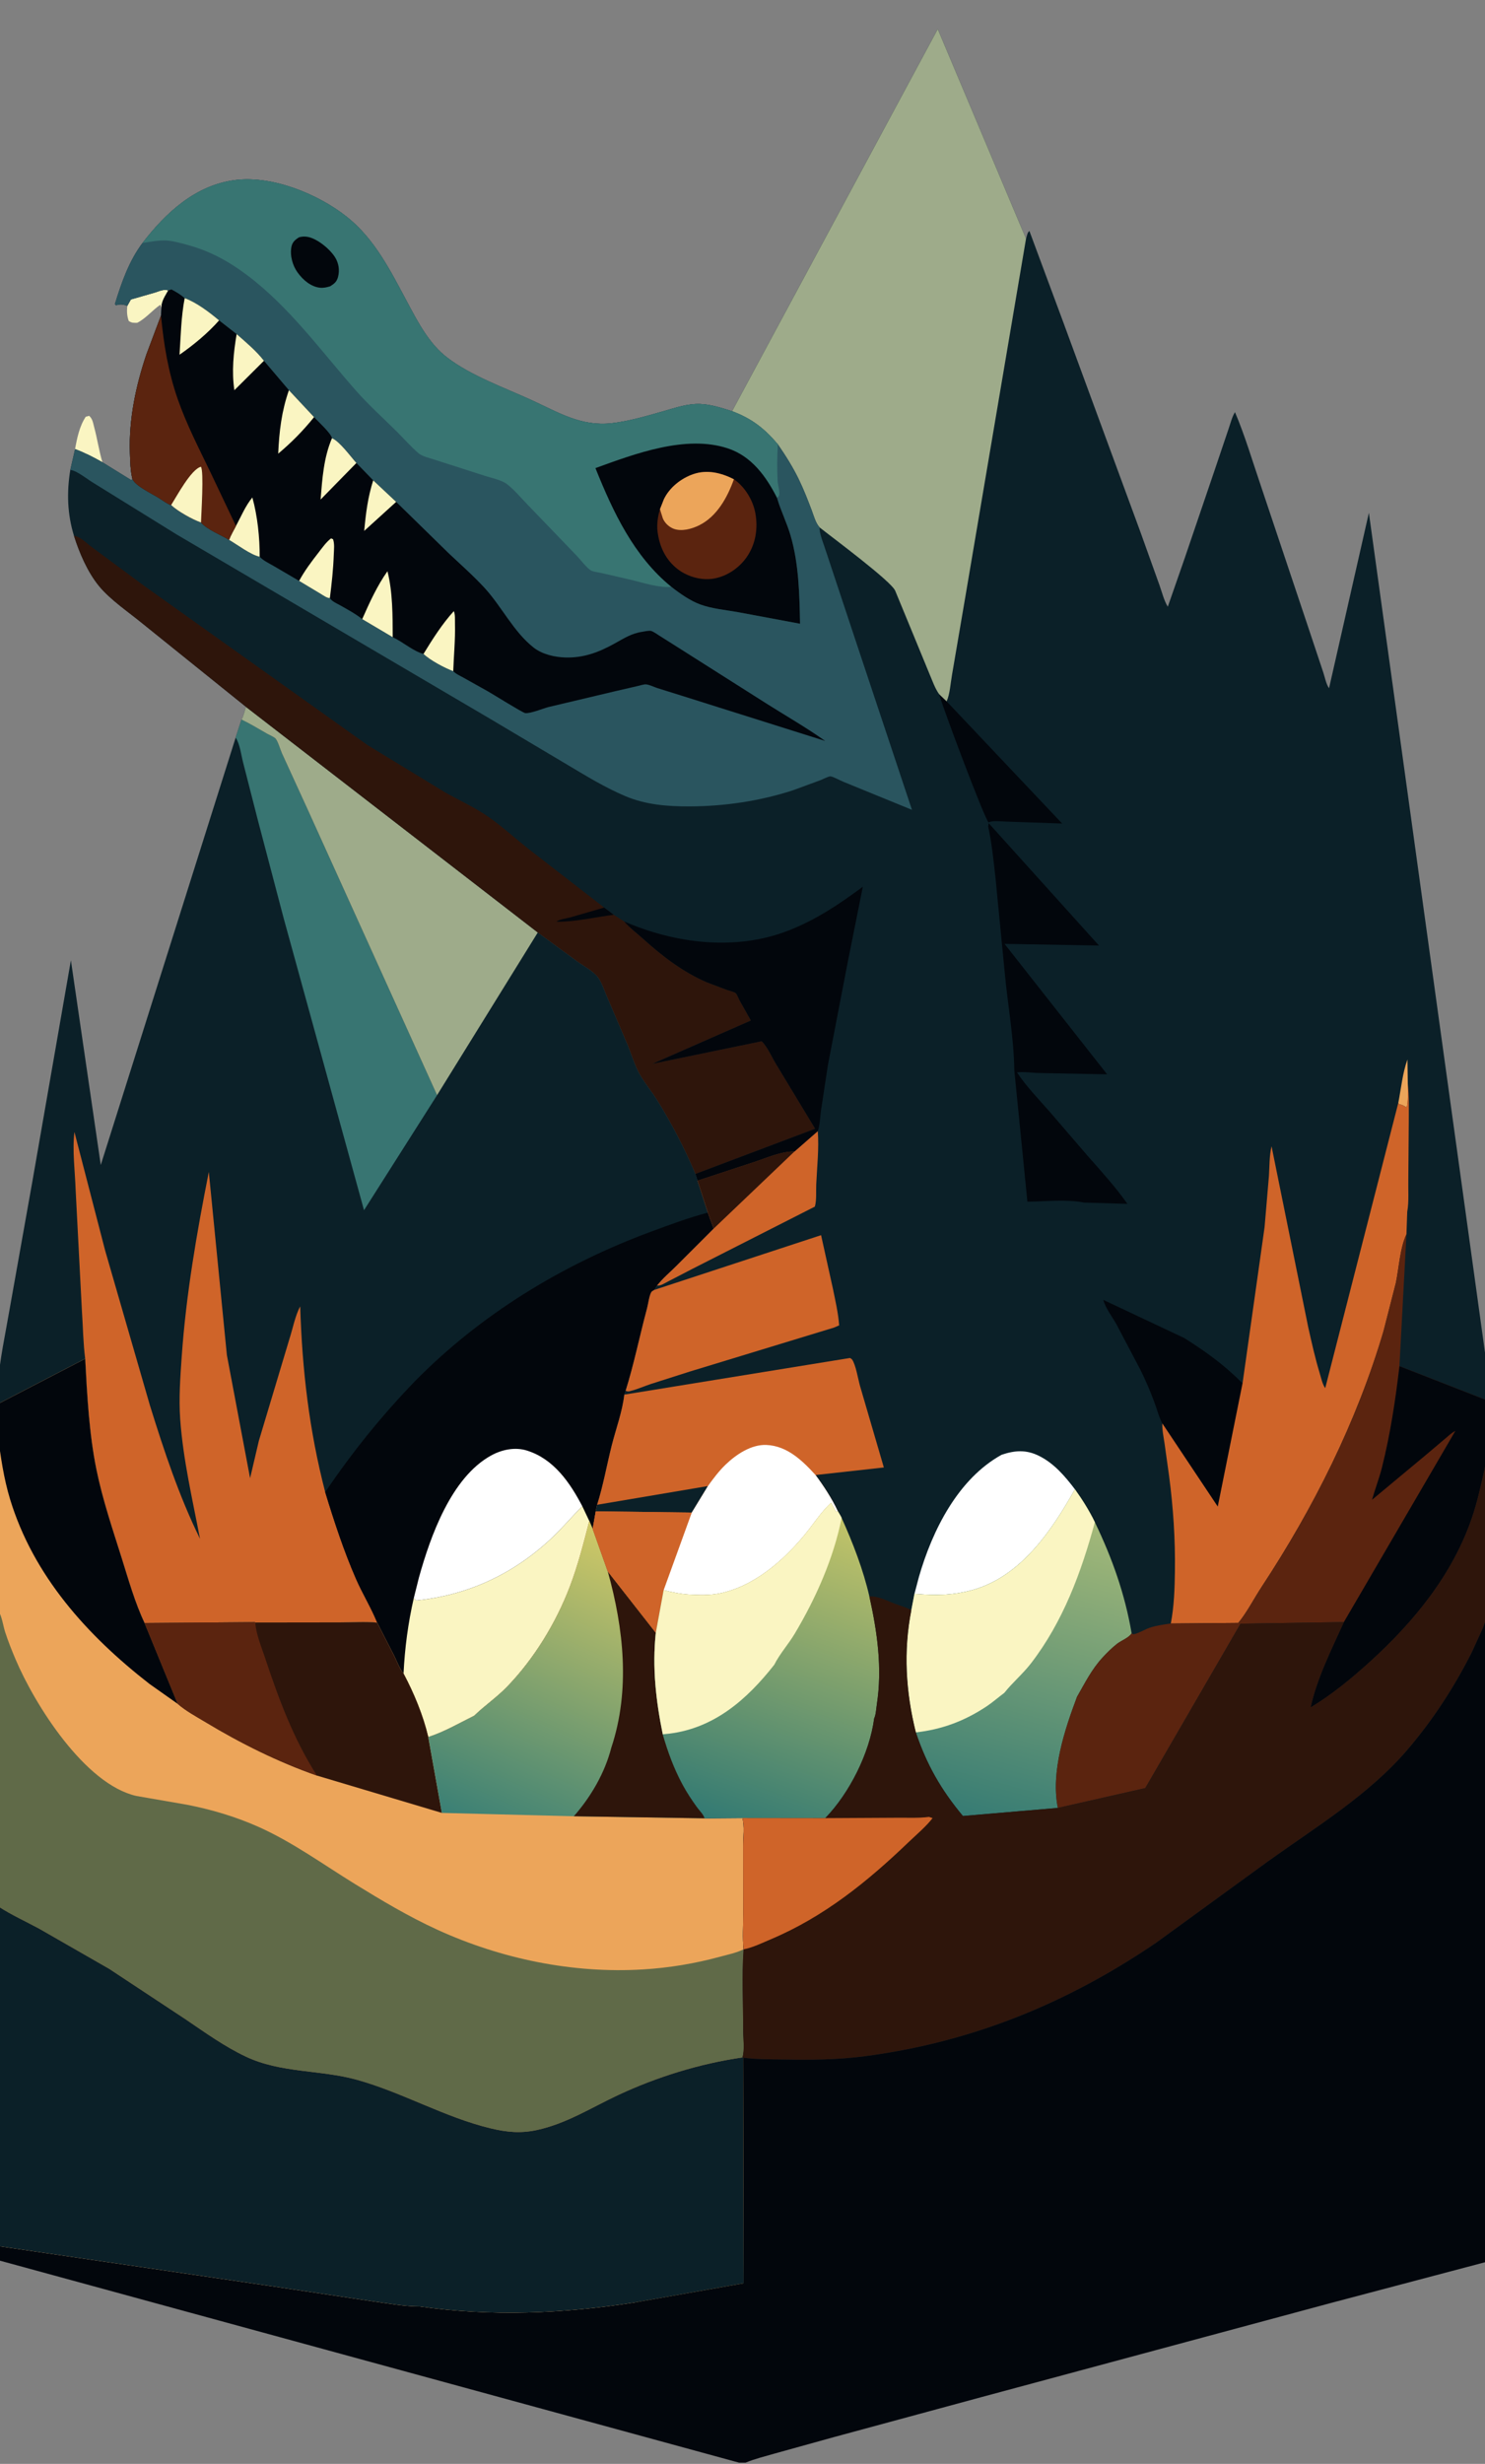 <?xml version="1.0" encoding="utf-8"?>
<svg viewBox="35.622 -42.389 331.346 549.474" xmlns="http://www.w3.org/2000/svg">
  <rect x="35.622" y="-42.389" width="331.346" height="549.474" fill="#808080" stroke="none"/>
  <defs>
    <linearGradient id="gradient_1" gradientUnits="userSpaceOnUse" x1="423.629" y1="1071.64" x2="331.887" y2="1274.126" gradientTransform="matrix(0.326, 0, 0, 0.326, 34.572, -50.223)">
      <stop offset="0" stop-color="#D1C966"/>
      <stop offset="1" stop-color="#3B8075"/>
    </linearGradient>
    <linearGradient id="gradient_2" gradientUnits="userSpaceOnUse" x1="677.08" y1="1268.652" x2="734.125" y2="1059.617" gradientTransform="matrix(0.326, 0, 0, 0.326, 34.572, -50.223)">
      <stop offset="0" stop-color="#377C74"/>
      <stop offset="1" stop-color="#A4B978"/>
    </linearGradient>
    <linearGradient id="gradient_3" gradientUnits="userSpaceOnUse" x1="580.943" y1="1062.023" x2="504.222" y2="1273.394" gradientTransform="matrix(0.326, 0, 0, 0.326, 34.572, -50.223)">
      <stop offset="0" stop-color="#C3C468"/>
      <stop offset="1" stop-color="#337A73"/>
    </linearGradient>
  </defs>
  <path fill="#FAF5C2" d="M 52.372 57.771 C 52.802 55.334 53.364 52.627 54.755 50.55 L 55.508 50.34 C 56.288 51.044 56.361 51.854 56.633 52.863 C 57.335 55.466 57.707 58.112 58.476 60.707 C 56.536 59.602 54.467 58.544 52.372 57.771 Z"/>
  <path fill="#FAF5C2" d="M 64.024 25.824 L 64.828 24.395 L 70.17 22.858 C 71.211 22.545 72.135 22.03 73.179 22.379 C 72.545 23.527 71.64 24.8 71.669 26.147 L 71.403 25.572 C 69.612 26.794 68.185 28.613 66.247 29.601 C 65.406 29.597 65.059 29.674 64.344 29.185 C 63.928 27.985 63.912 27.083 64.024 25.824 Z"/>
  <path fill="#02060C" d="M 200.2 409.834 C 205.974 409.146 361.312 317.161 368.165 312.821 L 368.045 392.039 C 368.042 395.328 367.787 398.869 368.189 402.125 L 368.225 402.413 L 368.186 461.801 L 332.682 471.183 L 254.575 492.211 L 221.635 501.133 L 208.573 504.755 C 206.369 505.401 204.095 505.933 201.973 506.818 L 200.536 506.818 L 35.377 461.706 L 35.273 458.528 L 96.131 467.446 L 119 470.869 C 122.316 471.313 125.916 471.989 129.251 471.986 C 145.315 474.267 161.31 473.585 177.305 471.085 L 200.2 409.834 Z"/>
  <path fill="#0B2028" d="M 90.497 115.241 L 155.62 165.562 L 164.42 172.008 C 165.809 173.012 167.974 174.157 169.008 175.504 C 169.903 176.668 170.511 178.617 171.113 179.982 L 175.656 190.602 C 176.428 192.499 177.056 194.562 177.952 196.394 C 179.081 198.703 180.935 200.806 182.299 203.008 C 185.529 208.219 188.424 213.76 190.79 219.407 L 191.262 220.9 L 193.574 228.035 L 194.863 231.608 L 186.54 239.923 C 185.135 241.327 183.435 242.749 182.225 244.315 L 181.615 245.276 C 181.46 245.385 181.089 245.578 180.987 245.718 C 180.511 246.373 180.237 248.494 180 249.375 C 178.364 255.449 177.099 261.783 175.219 267.766 L 174.923 268.63 C 174.512 272.356 173.033 276.336 172.111 279.994 C 171.019 284.328 170.209 288.949 168.853 293.194 L 168.547 294.656 L 167.86 298.552 L 167.119 296.836 C 165.834 301.786 164.601 306.672 162.769 311.465 C 159.681 319.548 154.778 327.573 148.757 333.789 C 146.449 336.171 143.756 337.986 141.424 340.247 L 141.272 340.322 C 137.854 342.016 134.853 343.794 131.18 345.002 C 130.048 340.156 127.995 335.219 125.664 330.839 C 124.761 329.749 124.209 328.154 123.572 326.884 L 119.785 319.486 C 117.113 319.199 114.135 319.441 111.434 319.431 L 92.6 319.454 L 92.429 319.372 L 67.883 319.568 C 65.75 315.107 64.257 309.798 62.768 305.066 C 60.719 298.559 58.492 291.997 57.129 285.307 C 55.513 277.374 55.05 268.711 54.63 260.626 L 35.231 270.685 C 35.2 271.762 35.271 272.975 35.079 274.028 C 34.696 271.705 34.907 269.178 35.083 266.845 C 35.532 260.872 36.831 255.087 37.834 249.201 L 42.831 221.174 L 51.442 171.771 L 58.106 217.421 L 88.203 122.109 L 89.508 118.091 C 89.972 117.294 90.212 116.128 90.497 115.241 Z"/>
  <path fill="#387572" d="M 89.508 118.091 C 91.455 119.023 93.304 120.152 95.176 121.224 C 95.679 121.511 96.69 121.92 97.076 122.312 C 97.613 122.858 98.17 124.83 98.517 125.593 L 104.198 137.993 L 133.143 201.852 L 116.846 227.506 L 98.964 162.566 L 93.1 140.301 L 89.878 127.708 C 89.442 126.021 89.158 123.536 88.203 122.109 L 89.508 118.091 Z"/>
  <path fill="#9EAB8A" d="M 90.497 115.241 L 155.62 165.562 L 133.143 201.852 L 104.198 137.993 L 98.517 125.593 C 98.17 124.83 97.613 122.858 97.076 122.312 C 96.69 121.92 95.679 121.511 95.176 121.224 C 93.304 120.152 91.455 119.023 89.508 118.091 C 89.972 117.294 90.212 116.128 90.497 115.241 Z"/>
  <path fill="#CF6429" d="M 54.63 260.626 C 54.176 257.122 54.142 253.498 53.9 249.968 L 52.499 222.959 C 52.362 218.857 51.727 214.104 52.228 210.061 L 59.077 236.475 L 69.063 271 C 72.218 281.143 75.559 291.233 80.25 300.785 C 78.551 291.882 76.487 283.196 75.83 274.12 C 75.493 269.464 75.848 264.769 76.171 260.121 C 77.127 246.368 79.536 232.48 82.215 218.965 L 86.245 259.804 L 91.425 287.262 L 93.377 278.944 L 100.206 256.193 C 100.934 253.957 101.493 250.982 102.605 248.961 C 103.05 263.194 104.602 276.571 108.184 290.375 C 110.19 296.937 112.327 303.48 115.08 309.775 C 116.514 313.054 118.457 316.184 119.785 319.486 C 117.113 319.199 114.135 319.441 111.434 319.431 L 92.6 319.454 L 92.429 319.372 L 67.883 319.568 C 65.75 315.107 64.257 309.798 62.768 305.066 C 60.719 298.559 58.492 291.997 57.129 285.307 C 55.513 277.374 55.05 268.711 54.63 260.626 Z"/>
  <path fill="#02060C" d="M 193.574 228.035 L 194.863 231.608 L 186.54 239.923 C 185.135 241.327 183.435 242.749 182.225 244.315 L 181.615 245.276 C 181.46 245.385 181.089 245.578 180.987 245.718 C 180.511 246.373 180.237 248.494 180 249.375 C 178.364 255.449 177.099 261.783 175.219 267.766 L 174.923 268.63 C 174.512 272.356 173.033 276.336 172.111 279.994 C 171.019 284.328 170.209 288.949 168.853 293.194 L 168.547 294.656 L 167.86 298.552 L 167.119 296.836 C 165.834 301.786 164.601 306.672 162.769 311.465 C 159.681 319.548 154.778 327.573 148.757 333.789 C 146.449 336.171 143.756 337.986 141.424 340.247 L 141.272 340.322 C 137.854 342.016 134.853 343.794 131.18 345.002 C 130.048 340.156 127.995 335.219 125.664 330.839 C 124.761 329.749 124.209 328.154 123.572 326.884 L 119.785 319.486 C 118.457 316.184 116.514 313.054 115.08 309.775 C 112.327 303.48 110.19 296.937 108.184 290.375 C 114.19 281.492 120.663 273.477 128.098 265.753 C 142.853 250.718 161.124 239.604 180.812 232.317 C 185.027 230.756 189.224 229.189 193.574 228.035 Z"/>
  <path fill="white" d="M 127.942 314.043 L 129.111 309.38 C 131.667 300.207 136.306 287.115 145.193 282.21 C 147.587 280.892 150.525 280.268 153.194 281.104 C 159.185 282.98 162.784 288.237 165.551 293.521 C 163.204 295.847 161.089 298.406 158.679 300.661 C 150.131 308.656 140.167 313.329 128.511 314.539 L 127.942 314.043 Z"/>
  <path fill="#FAF5C2" d="M 165.551 293.521 L 167.119 296.836 C 165.834 301.786 164.601 306.672 162.769 311.465 C 159.681 319.548 154.778 327.573 148.757 333.789 C 146.449 336.171 143.756 337.986 141.424 340.247 L 141.272 340.322 C 137.854 342.016 134.853 343.794 131.18 345.002 C 130.048 340.156 127.995 335.219 125.664 330.839 C 125.941 325.138 126.671 319.617 127.942 314.043 L 128.511 314.539 C 140.167 313.329 150.131 308.656 158.679 300.661 C 161.089 298.406 163.204 295.847 165.551 293.521 Z"/>
  <path fill="#ECA55A" d="M 35.079 274.028 C 35.271 272.975 35.2 271.762 35.231 270.685 L 54.63 260.626 C 55.05 268.711 55.513 277.374 57.129 285.307 C 58.492 291.997 60.719 298.559 62.768 305.066 C 64.257 309.798 65.75 315.107 67.883 319.568 L 92.429 319.372 L 92.6 319.454 L 111.434 319.431 C 114.135 319.441 117.113 319.199 119.785 319.486 L 123.572 326.884 C 124.209 328.154 124.761 329.749 125.664 330.839 C 127.995 335.219 130.048 340.156 131.18 345.002 C 134.853 343.794 137.854 342.016 141.272 340.322 L 141.424 340.247 C 143.756 337.986 146.449 336.171 148.757 333.789 C 154.778 327.573 159.681 319.548 162.769 311.465 C 164.601 306.672 165.834 301.786 167.119 296.836 L 167.86 298.552 L 171.231 308.055 L 181.952 321.741 C 181.145 329.482 181.961 336.798 183.505 344.385 C 184.646 348.33 186.004 352.044 187.966 355.66 C 188.906 357.396 189.99 359.031 191.146 360.63 C 191.629 361.295 192.717 362.379 192.834 363.123 L 201.269 363.058 C 201.797 364.79 201.441 367.466 201.444 369.349 L 201.46 384.527 C 201.462 387.065 201.275 389.823 201.531 392.339 C 201.115 398.278 201.443 404.449 201.446 410.414 C 201.447 412.18 201.805 414.79 201.285 416.448 L 201.443 416.497 L 201.553 466.813 L 177.305 471.085 C 161.31 473.585 145.315 474.267 129.251 471.986 C 125.916 471.989 122.316 471.313 119 470.869 L 96.131 467.446 L 35.273 458.528 L 35.274 415.678 L 35.311 382.807 L 35.169 316.713 L 35.157 277.697 L 35.079 274.028 Z"/>
  <path fill="#02060C" d="M 35.079 274.028 C 35.271 272.975 35.2 271.762 35.231 270.685 L 54.63 260.626 C 55.05 268.711 55.513 277.374 57.129 285.307 C 58.492 291.997 60.719 298.559 62.768 305.066 C 64.257 309.798 65.75 315.107 67.883 319.568 L 75.281 337.598 L 68.968 333.143 C 55.115 322.365 43.086 309.086 37.868 291.954 C 36.471 287.366 35.751 282.448 35.157 277.697 L 35.079 274.028 Z"/>
  <path fill="#2E150B" d="M 67.883 319.568 L 92.429 319.372 L 92.6 319.454 L 111.434 319.431 C 114.135 319.441 117.113 319.199 119.785 319.486 L 123.572 326.884 C 124.209 328.154 124.761 329.749 125.664 330.839 C 127.995 335.219 130.048 340.156 131.18 345.002 L 134.212 361.912 L 106.343 353.591 C 97.715 350.566 89.357 346.421 81.537 341.703 C 79.461 340.45 77.105 339.197 75.281 337.598 L 67.883 319.568 Z"/>
  <path fill="#5B240F" d="M 67.883 319.568 L 92.429 319.372 L 92.6 319.454 C 92.675 321.829 93.958 324.907 94.714 327.184 C 97.796 336.468 101.051 345.305 106.343 353.591 C 97.715 350.566 89.357 346.421 81.537 341.703 C 79.461 340.45 77.105 339.197 75.281 337.598 L 67.883 319.568 Z"/>
  <path fill="url(#gradient_1)" d="M 167.119 296.836 L 167.86 298.552 L 171.231 308.055 L 181.952 321.741 C 181.145 329.482 181.961 336.798 183.505 344.385 C 184.646 348.33 186.004 352.044 187.966 355.66 C 188.906 357.396 189.99 359.031 191.146 360.63 C 191.629 361.295 192.717 362.379 192.834 363.123 L 163.66 362.663 L 134.212 361.912 L 131.18 345.002 C 134.853 343.794 137.854 342.016 141.272 340.322 L 141.424 340.247 C 143.756 337.986 146.449 336.171 148.757 333.789 C 154.778 327.573 159.681 319.548 162.769 311.465 C 164.601 306.672 165.834 301.786 167.119 296.836 Z"/>
  <path fill="#2E150B" d="M 171.231 308.055 L 181.952 321.741 C 181.145 329.482 181.961 336.798 183.505 344.385 C 184.646 348.33 186.004 352.044 187.966 355.66 C 188.906 357.396 189.99 359.031 191.146 360.63 C 191.629 361.295 192.717 362.379 192.834 363.123 L 163.66 362.663 C 167.488 358.296 170.574 353.007 172.021 347.368 C 176.297 334.553 174.786 320.785 171.231 308.055 Z"/>
  <path fill="#606A48" d="M 35.169 316.713 L 35.249 316.827 C 36.066 318.064 36.303 320.129 36.765 321.562 C 37.416 323.579 38.213 325.582 39.038 327.534 C 43.35 337.748 54.558 355.559 66.055 358.133 L 77.332 360.088 C 82.773 361.149 88.142 362.738 93.213 364.989 C 100.794 368.351 107.759 373.422 114.815 377.768 C 120.805 381.456 126.841 385.055 133.249 387.986 C 147.463 394.48 163.448 397.772 179.081 396.823 C 184.939 396.467 190.68 395.514 196.339 393.971 C 198.034 393.51 199.955 393.122 201.531 392.339 C 201.115 398.278 201.443 404.449 201.446 410.414 C 201.447 412.18 201.805 414.79 201.285 416.448 C 191.752 417.822 182.106 420.817 173.41 424.903 C 167.408 427.723 161.933 431.24 155.351 432.65 C 151.723 433.423 148.644 433.113 145.056 432.249 C 134.82 429.785 125.396 424.241 115.24 421.424 C 107.081 419.16 98.32 419.972 90.473 416.262 C 85.706 414.01 81.39 410.897 77.04 407.947 L 60.04 396.721 L 44.368 387.731 C 41.362 386.109 38.177 384.664 35.311 382.807 L 35.169 316.713 Z"/>
  <path fill="#0B2028" d="M 35.311 382.807 C 38.177 384.664 41.362 386.109 44.368 387.731 L 60.04 396.721 L 77.04 407.947 C 81.39 410.897 85.706 414.01 90.473 416.262 C 98.32 419.972 107.081 419.16 115.24 421.424 C 125.396 424.241 134.82 429.785 145.056 432.249 C 148.644 433.113 151.723 433.423 155.351 432.65 C 161.933 431.24 167.408 427.723 173.41 424.903 C 182.106 420.817 191.752 417.822 201.285 416.448 L 201.443 416.497 L 201.553 466.813 L 177.305 471.085 C 161.31 473.585 145.315 474.267 129.251 471.986 C 125.916 471.989 122.316 471.313 119 470.869 L 96.131 467.446 L 35.273 458.528 L 35.274 415.678 L 35.311 382.807 Z"/>
  <path fill="#0B2028" d="M 198.972 49.317 L 244.861 -35.909 L 264.559 10.847 C 264.727 10.332 264.867 9.409 265.311 9.122 L 272.769 29.199 L 290.07 76.217 L 294.316 88.056 C 294.859 89.561 295.351 91.596 296.191 92.916 L 299.929 82.188 L 306.683 62.344 L 309.726 53.328 C 310.145 52.146 310.52 50.577 311.18 49.525 C 313.409 54.756 315.059 60.392 316.899 65.778 L 327.533 97.526 L 330.882 107.571 C 331.224 108.584 331.537 110.256 332.172 111.087 L 341.059 71.979 L 368.499 270.331 L 368.359 277.596 L 368.349 307.223 L 368.319 313.795 C 368.316 314.738 368.456 315.942 368.241 316.859 L 368.13 316.987 C 367.295 318.031 366.939 319.561 366.443 320.805 L 363.943 326.254 C 360.016 333.995 355.351 341.151 349.717 347.763 C 341.143 357.827 329.238 365.055 318.566 372.704 L 293.604 390.857 C 273.652 404.42 252.425 413.067 228.445 416.197 C 222.582 416.96 216.671 417.019 210.768 416.908 C 207.676 416.853 204.507 416.915 201.443 416.497 L 201.285 416.448 C 201.805 414.79 201.447 412.18 201.446 410.414 C 201.443 404.449 201.115 398.278 201.531 392.339 C 201.275 389.823 201.462 387.065 201.46 384.527 L 201.444 369.349 C 201.441 367.466 201.797 364.79 201.269 363.058 L 192.834 363.123 C 192.717 362.379 191.629 361.295 191.146 360.63 C 189.99 359.031 188.906 357.396 187.966 355.66 C 186.004 352.044 184.646 348.33 183.505 344.385 C 181.961 336.798 181.145 329.482 181.952 321.741 L 171.231 308.055 L 167.86 298.552 L 168.547 294.656 L 168.853 293.194 C 170.209 288.949 171.019 284.328 172.111 279.994 C 173.033 276.336 174.512 272.356 174.923 268.63 L 175.219 267.766 C 177.099 261.783 178.364 255.449 180 249.375 C 180.237 248.494 180.511 246.373 180.987 245.718 C 181.089 245.578 181.46 245.385 181.615 245.276 L 182.225 244.315 C 183.435 242.749 185.135 241.327 186.54 239.923 L 194.863 231.608 L 193.574 228.035 L 191.262 220.9 L 190.79 219.407 C 188.424 213.76 185.529 208.219 182.299 203.008 C 180.935 200.806 179.081 198.703 177.952 196.394 C 177.056 194.562 176.428 192.499 175.656 190.602 L 171.113 179.982 C 170.511 178.617 169.903 176.668 169.008 175.504 C 167.974 174.157 165.809 173.012 164.42 172.008 L 155.62 165.562 L 90.497 115.241 L 67.38 96.634 C 64.297 94.097 60.256 91.391 57.737 88.331 C 55.165 85.208 53.332 80.917 52.126 77.099 C 50.634 72.231 50.492 67.43 51.304 62.42 L 52.372 57.771 C 54.467 58.544 56.536 59.602 58.476 60.707 L 64.893 64.672 L 65.182 64.488 C 64.696 62.549 64.673 60.495 64.608 58.503 C 64.365 51.066 65.928 43.672 68.29 36.657 L 71.546 27.984 L 71.669 26.147 C 71.64 24.8 72.545 23.527 73.179 22.379 C 72.135 22.03 71.211 22.545 70.17 22.858 L 64.828 24.395 L 64.024 25.824 C 63.125 25.506 62.615 25.431 61.674 25.648 L 61.489 25.692 L 61.266 25.391 C 62.728 20.638 64.404 15.798 67.423 11.796 C 72.622 5.042 79.282 -1.14 88.152 -2.24 C 96.443 -3.268 106.594 0.881 113.011 5.97 C 119.263 10.929 122.833 18.166 126.524 25.07 C 128.866 29.449 131.358 34.27 135.39 37.348 C 140.745 41.436 148.075 44.034 154.208 46.838 C 160.238 49.594 165.284 52.778 172.172 51.984 C 176.027 51.54 179.991 50.359 183.717 49.299 C 186.395 48.538 189.07 47.594 191.89 47.709 C 194.309 47.807 196.679 48.599 198.972 49.317 Z"/>
  <path fill="#ECA55A" d="M 347.617 203.593 C 348.238 200.457 348.569 196.883 349.664 193.891 L 349.743 199.337 C 349.685 200.317 349.901 203.824 349.446 204.556 C 348.956 204.291 348.395 203.892 347.828 203.918 L 347.617 203.593 Z"/>
  <path fill="#02060C" d="M 245.167 112.419 L 246.844 114.026 L 272.614 141.264 L 260.153 140.837 C 259.103 140.813 257.122 140.538 256.21 141.021 C 255.39 140.48 245.951 115.353 245.167 112.419 Z"/>
  <path fill="#CF6429" d="M 218.088 209.863 C 218.392 213.723 217.92 217.886 217.746 221.768 C 217.68 223.257 217.854 225.293 217.435 226.706 L 189.937 240.674 L 184.537 243.476 C 183.824 243.845 183.051 244.38 182.225 244.315 C 183.435 242.749 185.135 241.327 186.54 239.923 L 194.863 231.608 L 193.574 228.035 L 191.262 220.9 L 203.915 216.738 C 206.841 215.769 209.81 214.399 212.923 214.38 L 218.088 209.863 Z"/>
  <path fill="#2E150B" d="M 191.262 220.9 L 203.915 216.738 C 206.841 215.769 209.81 214.399 212.923 214.38 L 194.863 231.608 L 193.574 228.035 L 191.262 220.9 Z"/>
  <path fill="#02060C" d="M 281.808 247.505 L 299.864 256.011 C 304.742 259.084 308.798 262.016 312.87 266.113 L 307.341 293.605 L 294.973 275.059 C 294.231 273.686 293.798 271.956 293.25 270.479 C 292.311 267.951 291.261 265.455 290.054 263.043 L 284.729 252.943 C 283.804 251.27 282.273 249.326 281.808 247.505 Z"/>
  <path fill="white" d="M 259.097 282.05 C 262.034 281.055 264.563 280.866 267.422 282.275 C 270.796 283.943 273.236 286.805 275.467 289.742 C 270.337 298.934 263.402 309.148 252.761 312.164 C 248.209 313.453 244.31 313.443 239.662 313.061 L 240.678 309.217 C 243.668 298.876 249.363 287.451 259.097 282.05 Z"/>
  <path fill="#CF6429" d="M 181.615 245.276 L 218.827 233.07 L 221.453 244.928 C 222.001 247.621 222.664 250.449 222.859 253.189 L 221.707 253.681 L 189.553 263.481 L 180.794 266.276 C 179.315 266.773 177.808 267.444 176.299 267.821 C 175.778 267.952 175.729 267.964 175.219 267.766 C 177.099 261.783 178.364 255.449 180 249.375 C 180.237 248.494 180.511 246.373 180.987 245.718 C 181.089 245.578 181.46 245.385 181.615 245.276 Z"/>
  <path fill="#02060C" d="M 256.229 141.195 L 280.835 168.48 L 259.761 168.106 L 282.653 197.201 L 267.673 196.915 C 266.037 196.895 264.142 196.584 262.541 196.765 L 262.646 196.926 C 264.678 199.964 267.427 202.799 269.84 205.546 L 278.21 215.272 C 281.251 218.733 284.533 222.312 287.181 226.087 L 277.495 225.803 C 273.643 225.005 268.806 225.569 264.864 225.6 L 261.93 196.185 C 261.862 189.259 260.532 182.028 259.862 175.115 L 257.772 153.648 C 257.329 149.7 256.954 145.816 256.114 141.925 L 256.229 141.195 Z"/>
  <path fill="#02060C" d="M 174.875 163.101 C 186.306 168.063 199.877 169.761 211.717 165.073 C 217.889 162.629 222.837 159.281 228.144 155.369 L 224.796 172.077 L 220.361 195.09 L 218.82 205.192 C 218.608 206.682 218.599 208.465 218.088 209.863 L 212.923 214.38 C 209.81 214.399 206.841 215.769 203.915 216.738 L 191.262 220.9 L 190.79 219.407 L 217.496 209.332 L 208.727 194.839 C 207.852 193.379 206.794 190.978 205.566 189.831 L 181.146 194.869 L 203.155 185.194 L 200.644 180.737 C 200.452 180.379 200.043 179.325 199.763 179.09 C 199.44 178.819 198.327 178.569 197.872 178.408 L 193.298 176.676 C 187.858 174.305 183.385 170.834 179.013 166.9 C 177.692 165.711 176.245 164.655 175.065 163.319 L 174.875 163.101 Z"/>
  <path fill="url(#gradient_2)" d="M 275.467 289.742 C 277.154 292.101 278.642 294.477 279.916 297.084 C 283.779 305.089 286.619 313.081 288.12 321.852 C 287.559 322.834 285.801 323.471 284.869 324.202 C 283.731 325.093 282.684 326.137 281.7 327.194 C 279.221 329.86 277.731 332.902 275.939 336.018 C 273.157 343.419 270.052 352.785 271.659 360.803 L 250.472 362.604 C 245.592 356.74 242.403 351.202 239.971 343.958 C 237.723 334.954 237.167 325.83 238.966 316.7 L 239.662 313.061 C 244.31 313.443 248.209 313.453 252.761 312.164 C 263.402 309.148 270.337 298.934 275.467 289.742 Z"/>
  <path fill="#FAF5C2" d="M 275.467 289.742 C 277.154 292.101 278.642 294.477 279.916 297.084 C 276.877 308.29 272.808 319.294 265.651 328.575 C 263.837 330.927 261.523 332.849 259.71 335.144 C 258.387 336.119 257.157 337.222 255.789 338.133 C 250.899 341.386 245.843 343.305 239.971 343.958 C 237.723 334.954 237.167 325.83 238.966 316.7 L 239.662 313.061 C 244.31 313.443 248.209 313.453 252.761 312.164 C 263.402 309.148 270.337 298.934 275.467 289.742 Z"/>
  <path fill="#CF6429" d="M 349.743 199.337 C 350.052 202.11 349.952 204.949 349.96 207.738 L 349.858 220.585 C 349.804 222.874 350.034 225.637 349.614 227.868 L 349.444 232.86 C 347.99 235.949 347.784 240.306 347.076 243.724 L 344.319 254.491 C 338.322 274.771 328.719 293.906 317.116 311.527 C 315.422 314.102 313.857 317.196 311.917 319.545 L 296.86 319.676 C 297.594 315.916 297.728 311.824 297.781 308 C 297.878 300.892 297.404 293.814 296.48 286.766 L 295.471 279.544 C 295.257 278.075 294.91 276.538 294.973 275.059 L 307.341 293.605 L 312.87 266.113 L 317.785 231.284 L 318.752 219.94 C 318.901 217.777 318.827 215.341 319.343 213.255 L 327.534 253.644 C 328.304 257.042 329.044 260.425 330.06 263.76 C 330.381 264.814 330.679 266.312 331.317 267.185 L 347.617 203.593 L 347.828 203.918 C 348.395 203.892 348.956 204.291 349.446 204.556 C 349.901 203.824 349.685 200.317 349.743 199.337 Z"/>
  <path fill="#CF6429" d="M 225.282 260.458 C 225.436 260.573 225.633 260.645 225.745 260.801 C 226.576 261.959 227.088 265.2 227.518 266.7 L 232.833 284.876 L 217.593 286.563 C 219.463 289.092 221.222 291.775 222.561 294.627 L 222.178 294.79 L 221.073 292.757 C 218.849 294.757 217.014 297.678 215.092 299.985 C 210.189 305.869 203.667 311.531 195.959 313.009 C 193.891 313.404 191.571 313.335 189.473 313.221 C 187.485 313.113 185.626 312.712 183.701 312.235 L 181.952 321.741 L 171.231 308.055 L 167.86 298.552 L 168.547 294.656 L 168.853 293.194 C 170.209 288.949 171.019 284.328 172.111 279.994 C 173.033 276.336 174.512 272.356 174.923 268.63 L 225.282 260.458 Z"/>
  <path fill="#0B2028" d="M 168.853 293.194 L 193.579 289.02 L 189.978 294.93 L 168.547 294.656 L 168.853 293.194 Z"/>
  <path fill="#CF6429" d="M 168.547 294.656 L 189.978 294.93 L 183.701 312.235 L 181.952 321.741 L 171.231 308.055 L 167.86 298.552 L 168.547 294.656 Z"/>
  <path fill="white" d="M 193.579 289.02 C 194.787 287.337 196.05 285.653 197.547 284.217 C 199.883 281.975 203.238 279.72 206.612 279.857 C 211.253 280.043 214.656 283.339 217.593 286.563 C 219.463 289.092 221.222 291.775 222.561 294.627 L 222.178 294.79 L 221.073 292.757 C 218.849 294.757 217.014 297.678 215.092 299.985 C 210.189 305.869 203.667 311.531 195.959 313.009 C 193.891 313.404 191.571 313.335 189.473 313.221 C 187.485 313.113 185.626 312.712 183.701 312.235 L 189.978 294.93 L 193.579 289.02 Z"/>
  <path fill="url(#gradient_3)" d="M 183.701 312.235 C 185.626 312.712 187.485 313.113 189.473 313.221 C 191.571 313.335 193.891 313.404 195.959 313.009 C 203.667 311.531 210.189 305.869 215.092 299.985 C 217.014 297.678 218.849 294.757 221.073 292.757 L 222.178 294.79 L 222.561 294.627 C 222.857 295.12 223.175 295.609 223.412 296.131 C 225.947 301.744 228.222 307.634 229.608 313.645 C 231.378 321.581 232.516 329.658 231.261 337.774 C 231.132 338.612 231.052 340.104 230.676 340.828 C 229.666 348.569 225.179 357.487 219.758 363.08 L 201.269 363.058 L 192.834 363.123 C 192.717 362.379 191.629 361.295 191.146 360.63 C 189.99 359.031 188.906 357.396 187.966 355.66 C 186.004 352.044 184.646 348.33 183.505 344.385 C 181.961 336.798 181.145 329.482 181.952 321.741 L 183.701 312.235 Z"/>
  <path fill="#FAF5C2" d="M 183.701 312.235 C 185.626 312.712 187.485 313.113 189.473 313.221 C 191.571 313.335 193.891 313.404 195.959 313.009 C 203.667 311.531 210.189 305.869 215.092 299.985 C 217.014 297.678 218.849 294.757 221.073 292.757 L 222.178 294.79 L 222.561 294.627 C 222.857 295.12 223.175 295.609 223.412 296.131 C 221.617 305.167 217.646 314.06 212.953 321.937 C 211.569 324.261 209.567 326.486 208.383 328.872 C 202.315 336.589 195.05 342.982 184.97 344.235 L 183.505 344.385 C 181.961 336.798 181.145 329.482 181.952 321.741 L 183.701 312.235 Z"/>
  <path fill="#2E150B" d="M 52.126 77.099 C 53.6 77.292 54.941 78.788 56.141 79.648 L 67.875 88.325 L 117.6 123.758 L 134.913 134.309 C 138.14 136.131 141.717 137.74 144.738 139.873 C 147.763 142.01 150.575 144.575 153.481 146.88 L 170.429 160.01 L 172.553 161.622 L 174.875 163.101 L 175.065 163.319 C 176.245 164.655 177.692 165.711 179.013 166.9 C 183.385 170.834 187.858 174.305 193.298 176.676 L 197.872 178.408 C 198.327 178.569 199.44 178.819 199.763 179.09 C 200.043 179.325 200.452 180.379 200.644 180.737 L 203.155 185.194 L 181.146 194.869 L 205.566 189.831 C 206.794 190.978 207.852 193.379 208.727 194.839 L 217.496 209.332 L 190.79 219.407 C 188.424 213.76 185.529 208.219 182.299 203.008 C 180.935 200.806 179.081 198.703 177.952 196.394 C 177.056 194.562 176.428 192.499 175.656 190.602 L 171.113 179.982 C 170.511 178.617 169.903 176.668 169.008 175.504 C 167.974 174.157 165.809 173.012 164.42 172.008 L 155.62 165.562 L 90.497 115.241 L 67.38 96.634 C 64.297 94.097 60.256 91.391 57.737 88.331 C 55.165 85.208 53.332 80.917 52.126 77.099 Z"/>
  <path fill="#02060C" d="M 170.429 160.01 L 172.553 161.622 C 168.427 162.159 163.927 163.216 159.779 163.175 C 160.417 162.624 162 162.431 162.856 162.208 L 170.429 160.01 Z"/>
  <path fill="#5B240F" d="M 349.444 232.86 L 347.874 262.278 L 368.499 270.331 L 368.359 277.596 C 367.719 278.503 368.352 279.838 367.801 280.869 C 367.216 281.962 367.125 284.132 366.841 285.398 C 366.025 289.053 365.232 292.682 364.012 296.226 C 359.646 308.907 351.026 319.398 341.194 328.297 C 337.14 331.968 332.756 335.584 328.052 338.397 C 329.437 331.936 332.767 325.354 335.474 319.359 L 312.423 319.721 L 291.164 356.384 L 271.659 360.803 C 270.052 352.785 273.157 343.419 275.939 336.018 C 277.731 332.902 279.221 329.86 281.7 327.194 C 282.684 326.137 283.731 325.093 284.869 324.202 C 285.801 323.471 287.559 322.834 288.12 321.852 C 288.254 321.924 288.37 322.064 288.522 322.064 C 289.221 322.068 291.302 320.903 292.088 320.638 C 293.637 320.119 295.249 319.904 296.86 319.676 L 311.917 319.545 C 313.857 317.196 315.422 314.102 317.116 311.527 C 328.719 293.906 338.322 274.771 344.319 254.491 L 347.076 243.724 C 347.784 240.306 347.99 235.949 349.444 232.86 Z"/>
  <path fill="#02060C" d="M 347.874 262.278 L 368.499 270.331 L 368.359 277.596 C 367.719 278.503 368.352 279.838 367.801 280.869 C 367.216 281.962 367.125 284.132 366.841 285.398 C 366.025 289.053 365.232 292.682 364.012 296.226 C 359.646 308.907 351.026 319.398 341.194 328.297 C 337.14 331.968 332.756 335.584 328.052 338.397 C 329.437 331.936 332.767 325.354 335.474 319.359 L 360.351 276.731 C 359.511 277.123 358.699 277.938 357.982 278.532 L 353.39 282.406 L 341.76 292.085 C 342.442 289.67 343.351 287.353 343.968 284.902 C 345.84 277.469 346.982 269.882 347.874 262.278 Z"/>
  <path fill="#9EAB8A" d="M 198.972 49.317 L 244.861 -35.909 L 264.559 10.847 L 251.022 90.68 L 248.046 108.089 C 247.716 109.911 247.589 112.351 246.844 114.026 L 245.167 112.419 C 244.209 111.089 243.628 109.314 242.974 107.809 L 238.94 98.013 L 235.382 89.395 C 234.627 87.324 221.188 77.379 218.493 75.225 C 217.605 74.269 217.177 72.582 216.712 71.354 C 215.846 69.071 214.96 66.802 213.898 64.602 C 212.544 61.799 210.942 59.257 209.179 56.698 C 206.194 53.165 203.327 50.941 198.972 49.317 Z"/>
  <path fill="#2E150B" d="M 328.052 338.397 C 332.756 335.584 337.14 331.968 341.194 328.297 C 351.026 319.398 359.646 308.907 364.012 296.226 C 365.232 292.682 366.025 289.053 366.841 285.398 C 367.125 284.132 367.216 281.962 367.801 280.869 C 368.352 279.838 367.719 278.503 368.359 277.596 L 368.349 307.223 L 368.319 313.795 C 368.316 314.738 368.456 315.942 368.241 316.859 L 368.13 316.987 C 367.295 318.031 366.939 319.561 366.443 320.805 L 363.943 326.254 C 360.016 333.995 355.351 341.151 349.717 347.763 C 341.143 357.827 329.238 365.055 318.566 372.704 L 293.604 390.857 C 273.652 404.42 252.425 413.067 228.445 416.197 C 222.582 416.96 216.671 417.019 210.768 416.908 C 207.676 416.853 204.507 416.915 201.443 416.497 L 201.285 416.448 C 201.805 414.79 201.447 412.18 201.446 410.414 C 201.443 404.449 201.115 398.278 201.531 392.339 C 201.275 389.823 201.462 387.065 201.46 384.527 L 201.444 369.349 C 201.441 367.466 201.797 364.79 201.269 363.058 L 219.758 363.08 C 225.179 357.487 229.666 348.569 230.676 340.828 C 231.052 340.104 231.132 338.612 231.261 337.774 C 232.516 329.658 231.378 321.581 229.608 313.645 C 231.419 313.462 233.601 314.634 235.285 315.264 C 236.49 315.714 237.851 316.07 238.966 316.7 C 237.167 325.83 237.723 334.954 239.971 343.958 C 242.403 351.202 245.592 356.74 250.472 362.604 L 271.659 360.803 L 291.164 356.384 L 312.423 319.721 L 335.474 319.359 C 332.767 325.354 329.437 331.936 328.052 338.397 Z"/>
  <path fill="#CF6429" d="M 242.909 362.806 L 243.714 363.071 C 242.182 365.029 240.135 366.725 238.339 368.448 C 229.145 377.263 219.511 385.065 207.651 390.081 C 205.767 390.877 203.543 391.964 201.531 392.339 C 201.275 389.823 201.462 387.065 201.46 384.527 L 201.444 369.349 C 201.441 367.466 201.797 364.79 201.269 363.058 L 219.758 363.08 L 235.374 362.996 C 237.824 362.956 240.49 363.123 242.909 362.806 Z"/>
  <path fill="#2A555F" d="M 67.423 11.796 C 72.622 5.042 79.282 -1.14 88.152 -2.24 C 96.443 -3.268 106.594 0.881 113.011 5.97 C 119.263 10.929 122.833 18.166 126.524 25.07 C 128.866 29.449 131.358 34.27 135.39 37.348 C 140.745 41.436 148.075 44.034 154.208 46.838 C 160.238 49.594 165.284 52.778 172.172 51.984 C 176.027 51.54 179.991 50.359 183.717 49.299 C 186.395 48.538 189.07 47.594 191.89 47.709 C 194.309 47.807 196.679 48.599 198.972 49.317 C 203.327 50.941 206.194 53.165 209.179 56.698 C 210.942 59.257 212.544 61.799 213.898 64.602 C 214.96 66.802 215.846 69.071 216.712 71.354 C 217.177 72.582 217.605 74.269 218.493 75.225 C 218.401 76.61 219.443 78.998 219.869 80.393 L 226.511 100.402 L 239.107 138.214 L 223.76 131.943 C 223.182 131.714 221.393 130.735 220.894 130.747 C 220.414 130.758 219.202 131.401 218.697 131.597 L 212.601 133.84 C 205.144 136.271 197.281 137.422 189.451 137.45 C 184.549 137.467 179.679 137.083 175.115 135.147 C 170.581 133.223 166.391 130.647 162.171 128.134 L 144.961 117.905 L 75.079 76.831 L 56.313 65.211 C 55.102 64.477 52.88 62.693 51.577 62.46 L 51.304 62.42 L 52.372 57.771 C 54.467 58.544 56.536 59.602 58.476 60.707 L 64.893 64.672 L 65.182 64.488 C 64.696 62.549 64.673 60.495 64.608 58.503 C 64.365 51.066 65.928 43.672 68.29 36.657 L 71.546 27.984 L 71.669 26.147 C 71.64 24.8 72.545 23.527 73.179 22.379 C 72.135 22.03 71.211 22.545 70.17 22.858 L 64.828 24.395 L 64.024 25.824 C 63.125 25.506 62.615 25.431 61.674 25.648 L 61.489 25.692 L 61.266 25.391 C 62.728 20.638 64.404 15.798 67.423 11.796 Z"/>
  <path fill="#02060C" d="M 73.179 22.379 L 73.865 22.153 C 74.889 22.713 75.812 23.223 76.697 23.99 L 76.833 24.101 C 79.462 25.059 82.364 27.256 84.506 29.063 L 88.426 32.121 C 90.503 33.947 92.823 35.874 94.515 38.071 L 100.087 44.635 L 105.699 50.637 C 106.532 51.546 109.545 54.3 109.696 55.334 C 111.404 56.034 113.839 59.416 115.142 60.862 L 118.896 64.74 L 124.015 69.537 L 135.713 80.974 C 138.401 83.511 141.234 85.999 143.737 88.719 C 147.55 92.861 150.205 98.511 154.695 102.034 C 156.613 103.539 159.415 104.181 161.819 104.242 C 165.885 104.344 169.219 103.081 172.732 101.141 C 174.845 99.975 176.511 98.86 178.971 98.501 C 179.434 98.433 180.395 98.213 180.837 98.304 C 181.368 98.413 182.258 99.07 182.74 99.369 L 187.161 102.163 L 206.734 114.575 C 211.063 117.306 215.571 119.889 219.74 122.852 L 188.328 112.95 L 182.358 111.083 C 181.623 110.846 180.492 110.292 179.751 110.233 C 179.297 110.196 178.428 110.495 177.962 110.591 L 172.983 111.74 L 157.988 115.296 C 156.775 115.618 153.959 116.78 152.811 116.64 C 152.245 116.572 145.464 112.34 144.468 111.78 L 139.099 108.775 C 138.345 108.352 137.349 107.925 136.751 107.293 C 134.857 106.595 131.561 104.852 130.121 103.442 C 127.92 102.913 125.405 100.69 123.249 99.715 L 116.442 95.682 C 114.926 94.464 113.128 93.515 111.439 92.558 C 110.699 92.139 109.648 91.73 109.227 90.974 C 108.595 91.028 107.783 90.411 107.253 90.094 L 102.364 87.158 L 96.744 83.868 C 95.688 83.252 94.404 82.672 93.563 81.772 C 91.587 81.38 88.559 79.067 86.74 78.011 C 84.96 76.946 81.748 75.673 80.471 74.135 C 78.541 73.453 75.285 71.642 73.808 70.24 L 73.57 70.187 C 72.74 69.855 71.851 69.168 71.085 68.689 C 69.451 67.668 65.976 66.07 65.182 64.488 C 64.696 62.549 64.673 60.495 64.608 58.503 C 64.365 51.066 65.928 43.672 68.29 36.657 L 71.546 27.984 L 71.669 26.147 C 71.64 24.8 72.545 23.527 73.179 22.379 Z"/>
  <path fill="#FAF5C2" d="M 118.896 64.74 L 124.015 69.537 L 116.889 76.008 C 117.254 72.066 117.689 68.522 118.896 64.74 Z"/>
  <path fill="#FAF5C2" d="M 88.426 32.121 C 90.503 33.947 92.823 35.874 94.515 38.071 L 87.921 44.63 C 87.292 40.54 87.726 36.171 88.426 32.121 Z"/>
  <path fill="#FAF5C2" d="M 88.274 74.914 C 89.384 72.849 90.426 70.347 91.931 68.557 C 93.069 72.641 93.586 77.533 93.563 81.772 C 91.587 81.38 88.559 79.067 86.74 78.011 C 87.125 76.958 87.762 75.916 88.274 74.914 Z"/>
  <path fill="#FAF5C2" d="M 130.121 103.442 C 132.12 100.17 134.292 96.74 136.881 93.903 C 137.219 94.636 137.117 95.915 137.138 96.731 C 137.23 100.263 136.874 103.769 136.751 107.293 C 134.857 106.595 131.561 104.852 130.121 103.442 Z"/>
  <path fill="#FAF5C2" d="M 109.696 55.334 C 111.404 56.034 113.839 59.416 115.142 60.862 L 107.155 69.019 C 107.532 64.355 107.84 59.685 109.696 55.334 Z"/>
  <path fill="#FAF5C2" d="M 116.442 95.682 C 118.047 92.054 119.77 88.248 122.074 85.005 C 123.258 89.681 123.23 94.906 123.249 99.715 L 116.442 95.682 Z"/>
  <path fill="#FAF5C2" d="M 100.087 44.635 L 105.699 50.637 C 103.233 53.689 100.702 56.259 97.696 58.785 C 97.922 53.8 98.443 49.35 100.087 44.635 Z"/>
  <path fill="#FAF5C2" d="M 76.833 24.101 C 79.462 25.059 82.364 27.256 84.506 29.063 C 82.014 31.896 78.783 34.573 75.676 36.721 C 75.963 32.517 76.029 28.242 76.833 24.101 Z"/>
  <path fill="#FAF5C2" d="M 102.364 87.158 C 103.588 84.899 105.099 82.889 106.675 80.866 C 107.539 79.756 108.362 78.554 109.479 77.685 L 109.93 77.859 C 110.301 78.913 110.137 80.141 110.1 81.244 C 109.991 84.514 109.636 87.731 109.227 90.974 C 108.595 91.028 107.783 90.411 107.253 90.094 L 102.364 87.158 Z"/>
  <path fill="#5B240F" d="M 65.182 64.488 C 64.696 62.549 64.673 60.495 64.608 58.503 C 64.365 51.066 65.928 43.672 68.29 36.657 L 71.546 27.984 C 72.15 34.41 73.149 40.505 75.28 46.627 C 77.228 52.219 80.026 57.644 82.596 62.975 L 88.274 74.914 C 87.762 75.916 87.125 76.958 86.74 78.011 C 84.96 76.946 81.748 75.673 80.471 74.135 C 78.541 73.453 75.285 71.642 73.808 70.24 L 73.57 70.187 C 72.74 69.855 71.851 69.168 71.085 68.689 C 69.451 67.668 65.976 66.07 65.182 64.488 Z"/>
  <path fill="#FAF5C2" d="M 73.808 70.24 C 75.071 68.266 78.244 62.291 80.453 61.702 C 81.15 62.711 80.529 72.175 80.471 74.135 C 78.541 73.453 75.285 71.642 73.808 70.24 Z"/>
  <path fill="#387572" d="M 67.423 11.796 C 72.622 5.042 79.282 -1.14 88.152 -2.24 C 96.443 -3.268 106.594 0.881 113.011 5.97 C 119.263 10.929 122.833 18.166 126.524 25.07 C 128.866 29.449 131.358 34.27 135.39 37.348 C 140.745 41.436 148.075 44.034 154.208 46.838 C 160.238 49.594 165.284 52.778 172.172 51.984 C 176.027 51.54 179.991 50.359 183.717 49.299 C 186.395 48.538 189.07 47.594 191.89 47.709 C 194.309 47.807 196.679 48.599 198.972 49.317 C 203.327 50.941 206.194 53.165 209.179 56.698 C 209.032 59.388 208.984 62.194 209.131 64.887 C 209.177 65.74 209.694 67.379 209.461 68.122 C 209.422 68.247 209.105 68.541 209.006 68.657 L 209.058 68.839 C 209.885 71.606 211.196 74.23 212.017 77.037 C 213.877 83.392 213.999 90.143 214.138 96.714 L 200.251 94.124 C 197.54 93.638 194.437 93.365 191.851 92.408 C 189.595 91.574 187.301 89.958 185.416 88.479 C 182.814 88.776 179.125 87.585 176.566 86.958 L 169.814 85.398 C 169.231 85.261 167.963 85.116 167.494 84.838 C 166.493 84.243 165.169 82.445 164.321 81.569 L 153.357 70.174 C 151.911 68.698 150.402 66.859 148.781 65.605 C 147.557 64.659 145.424 64.245 143.93 63.764 L 132.544 60.115 C 131.534 59.774 129.852 59.401 129.053 58.728 C 127.315 57.265 125.706 55.392 124.082 53.782 C 121.077 50.803 117.875 47.932 115.076 44.76 C 107.223 35.861 100.154 25.972 90.57 18.833 C 86.351 15.69 82.143 13.444 77.007 12.109 C 75.554 11.731 74.094 11.293 72.584 11.239 C 70.87 11.178 69.114 11.548 67.423 11.796 Z"/>
  <path fill="#02060C" d="M 102.27 10.568 C 102.889 10.337 103.664 10.319 104.313 10.443 C 106.468 10.853 109.314 13.221 110.42 15.05 C 111.207 16.351 111.429 17.857 111.058 19.331 C 110.783 20.424 110.217 20.887 109.308 21.447 C 108.557 21.695 107.768 21.866 106.975 21.772 C 104.945 21.53 103.228 20.027 102.058 18.43 C 100.891 16.838 100.264 14.569 100.659 12.608 C 100.858 11.618 101.473 11.092 102.27 10.568 Z"/>
  <path fill="#02060C" d="M 185.416 88.479 C 177.044 81.673 172.421 71.804 168.481 62.006 C 177.321 58.795 188.658 54.53 197.984 57.592 C 203.322 59.345 206.575 63.867 209.006 68.657 L 209.058 68.839 C 209.885 71.606 211.196 74.23 212.017 77.037 C 213.877 83.392 213.999 90.143 214.138 96.714 L 200.251 94.124 C 197.54 93.638 194.437 93.365 191.851 92.408 C 189.595 91.574 187.301 89.958 185.416 88.479 Z"/>
  <path fill="#5B240F" d="M 182.879 71.168 L 183.755 68.944 C 185.007 66.335 187.594 64.284 190.303 63.353 C 193.429 62.279 196.537 63.053 199.379 64.489 C 201.806 66.162 203.62 69.122 204.157 72.021 C 204.796 75.464 204.236 79.034 202.173 81.937 C 200.429 84.39 197.671 86.228 194.669 86.677 C 192.011 87.075 188.976 86.185 186.854 84.553 C 184.112 82.445 182.755 79.488 182.336 76.13 C 182.142 74.574 182.417 72.66 182.879 71.168 Z"/>
  <path fill="#ECA55A" d="M 182.879 71.168 L 183.755 68.944 C 185.007 66.335 187.594 64.284 190.303 63.353 C 193.429 62.279 196.537 63.053 199.379 64.489 C 197.931 68.535 195.59 72.83 191.562 74.791 C 189.943 75.579 187.682 76.204 185.919 75.527 C 184.87 75.126 183.939 74.239 183.51 73.191 L 182.879 71.168 Z"/>
</svg>
